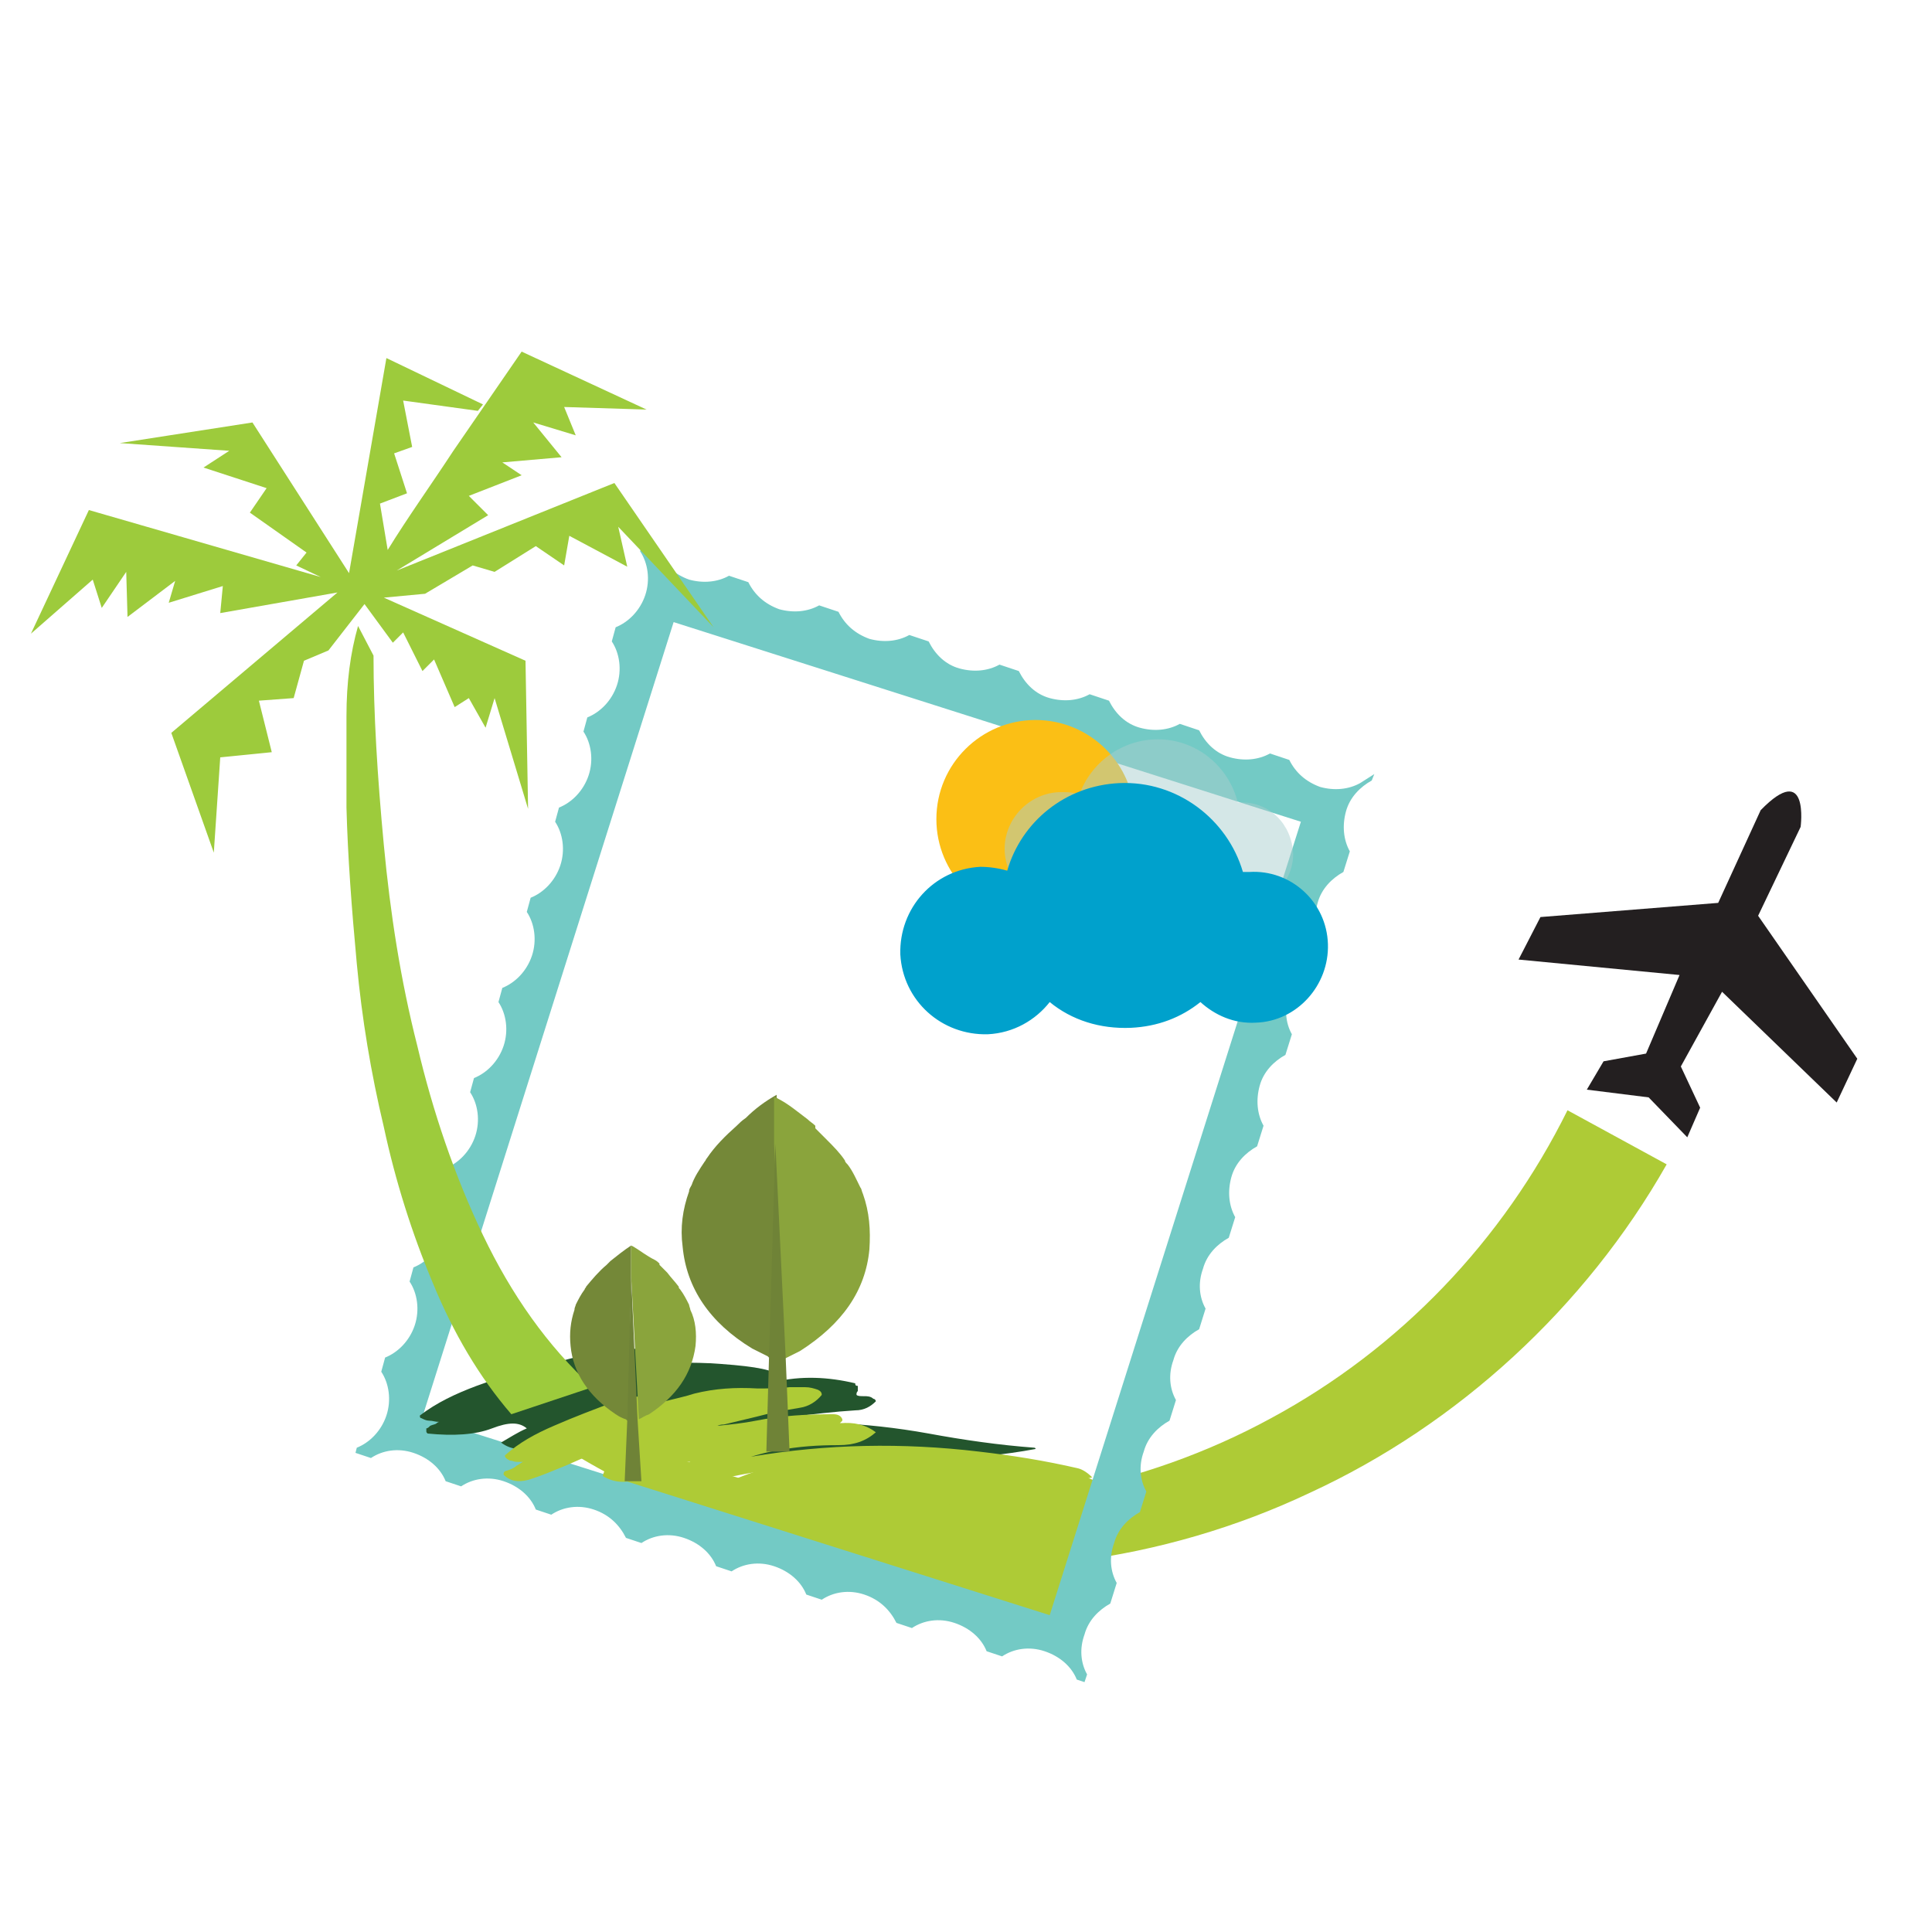 <?xml version="1.0" encoding="utf-8"?>
<!-- Generator: Adobe Illustrator 18.1.0, SVG Export Plug-In . SVG Version: 6.00 Build 0)  -->
<svg version="1.1" id="Layer_1" xmlns="http://www.w3.org/2000/svg" xmlns:xlink="http://www.w3.org/1999/xlink" x="0px" y="0px"
	 viewBox="0 0 150 150" enable-background="new 0 0 150 150" xml:space="preserve">
<g>
	<path fill="#AECB36" d="M83.9,121c0.5-1.9,1.3-3.8,2.1-5.6c-3.8-1.8-9.2-3-15.1-3c-7.9,0-14.7,2-18.4,5.1c6.9,1.4,13.1,4.8,20,6.5
		c3.5,0.9,7,1.6,10.5,2.4C83.1,124.5,83.4,122.7,83.9,121z"/>
	<path fill="#AECB36" d="M121.7,86.2c-5,10.1-13,18.5-23,23.9c-9.9,5.4-21.7,7.7-33.1,6.3c-8-1-15.8-3.7-22.7-7.9
		c-0.5,0.8-1.2,1.5-2,2c7.1,5,15.4,8.6,24.1,10.2c12.2,2.3,25.3,0.6,36.7-4.8c11.5-5.3,21.4-14.4,27.7-25.5L121.7,86.2z"/>
	<path fill="#73CAC5" d="M105.6,60.8c-0.9,0.5-2,0.6-3.1,0.3c-1.1-0.4-1.9-1.1-2.4-2.1l-1.5-0.5c-0.9,0.5-2,0.6-3.1,0.3
		c-1.1-0.3-1.9-1.1-2.4-2.1l-1.5-0.5c-0.9,0.5-2,0.6-3.1,0.3c-1.1-0.3-1.9-1.1-2.4-2.1l-1.5-0.5c-0.9,0.5-2,0.6-3.1,0.3
		c-1.1-0.3-1.9-1.1-2.4-2.1l-1.5-0.5c-0.9,0.5-2,0.6-3.1,0.3c-1.1-0.3-1.9-1.1-2.4-2.1l-1.5-0.5c-0.9,0.5-2,0.6-3.1,0.3
		c-1.1-0.4-1.9-1.1-2.4-2.1l-1.5-0.5c-0.9,0.5-2,0.6-3.1,0.3c-1.1-0.4-1.9-1.1-2.4-2.1l-1.5-0.5c-0.9,0.5-2,0.6-3.1,0.3
		c-1.1-0.4-1.9-1.1-2.4-2.1l-1.3-0.4l-0.1,0.3c0.6,0.9,0.8,2.2,0.4,3.4c-0.4,1.2-1.3,2.1-2.3,2.5l-0.3,1.1c0.6,0.9,0.8,2.2,0.4,3.4
		c-0.4,1.2-1.3,2.1-2.3,2.5l-0.3,1.1c0.6,0.9,0.8,2.2,0.4,3.4c-0.4,1.2-1.3,2.1-2.3,2.5l-0.3,1.1c0.6,0.9,0.8,2.2,0.4,3.4
		c-0.4,1.2-1.3,2.1-2.3,2.5l-0.3,1.1c0.6,0.9,0.8,2.2,0.4,3.4c-0.4,1.2-1.3,2.1-2.3,2.5l-0.3,1.1c0.6,0.9,0.8,2.2,0.4,3.4
		c-0.4,1.2-1.3,2.1-2.3,2.5l-0.3,1.1c0.6,0.9,0.8,2.2,0.4,3.4c-0.4,1.2-1.3,2.1-2.3,2.5L34,92.5c0.6,0.9,0.8,2.2,0.4,3.4
		c-0.4,1.2-1.3,2.1-2.3,2.5l-0.3,1.1c0.6,0.9,0.8,2.2,0.4,3.4c-0.4,1.2-1.3,2.1-2.3,2.5l-0.3,1.1c0.6,0.9,0.8,2.2,0.4,3.4
		c-0.4,1.2-1.3,2.1-2.3,2.5l-0.1,0.4l1.2,0.4c0.9-0.6,2.1-0.8,3.3-0.4c1.2,0.4,2.1,1.2,2.5,2.2l1.2,0.4c0.9-0.6,2.1-0.8,3.3-0.4
		c1.2,0.4,2.1,1.2,2.5,2.2l1.2,0.4c0.9-0.6,2.1-0.8,3.3-0.4c1.2,0.4,2,1.2,2.5,2.2l1.2,0.4c0.9-0.6,2.1-0.8,3.3-0.4
		c1.2,0.4,2.1,1.2,2.5,2.2l1.2,0.4c0.9-0.6,2.1-0.8,3.3-0.4c1.2,0.4,2.1,1.2,2.5,2.2l1.2,0.4c0.9-0.6,2.1-0.8,3.3-0.4
		c1.2,0.4,2,1.2,2.5,2.2l1.2,0.4c0.9-0.6,2.1-0.8,3.3-0.4c1.2,0.4,2.1,1.2,2.5,2.2l1.2,0.4c0.9-0.6,2.1-0.8,3.3-0.4
		c1.2,0.4,2.1,1.2,2.5,2.2l0.6,0.2l0.2-0.6c-0.5-0.9-0.6-2-0.2-3.1c0.3-1.1,1.1-1.9,2-2.4l0.5-1.6c-0.5-0.9-0.6-2-0.2-3.1
		c0.3-1.1,1.1-1.9,2-2.4l0.5-1.6c-0.5-0.9-0.6-2-0.2-3.1c0.3-1.1,1.1-1.9,2-2.4l0.5-1.6c-0.5-0.9-0.6-2-0.2-3.1
		c0.3-1.1,1.1-1.9,2-2.4l0.5-1.6c-0.5-0.9-0.6-2-0.2-3.1c0.3-1.1,1.1-1.9,2-2.4l0.5-1.6c-0.5-0.9-0.6-2-0.3-3.1
		c0.3-1.1,1.1-1.9,2-2.4l0.5-1.6c-0.5-0.9-0.6-2-0.3-3.1c0.3-1.1,1.1-1.9,2-2.4l0.5-1.6c-0.5-0.9-0.6-2-0.2-3.1
		c0.3-1.1,1.1-1.9,2-2.4l0.5-1.6c-0.5-0.9-0.6-2-0.3-3.1c0.3-1.1,1.1-1.9,2-2.4l0.5-1.6c-0.5-0.9-0.6-2-0.3-3.1
		c0.3-1.1,1.1-1.9,2-2.4l0.2-0.5L105.6,60.8z M81.5,125.4L32.8,110l19.5-61.7L101,63.8L81.5,125.4z"/>
	<path fill="#23552D" d="M66.4,107.4C66.3,107.4,66.3,107.4,66.4,107.4c-2.1-0.5-4.2-0.6-6.3-0.1l0,0c0,0,0,0,0.1-0.1
		c0,0,0.1,0,0.1-0.1c0,0,0,0,0-0.1c0,0,0-0.1,0-0.1c0,0,0-0.1,0-0.1c-0.1-0.4-1.5-0.7-4.3-0.9c-1.2-0.1-2.3-0.1-3.3-0.1
		c0.3-0.1,0.5-0.2,0.8-0.4c0,0,0.1-0.1,0.1-0.1c0-0.1,0-0.1,0-0.1c-0.3-0.4-0.7-0.6-1.2-0.6c-0.8,0-1.6,0.1-2.4,0.1
		c-1.3,0-2.7,0.2-4,0.4c-1.1,0.2-2.2,0.5-3.3,0.8c-1.9,0.5-3.8,1-5.7,1.7c-1.6,0.6-3.1,1.3-4.4,2.3c0,0.1,0,0.2,0.1,0.2
		c0.2,0.1,0.4,0.2,0.6,0.2c0.3,0,0.5,0.1,0.8,0.1l0,0c-0.1,0-0.2,0.1-0.2,0.1c-0.1,0.1-0.3,0.1-0.5,0.2c-0.1,0.1-0.2,0.2-0.3,0.2
		c0,0,0,0,0,0.1c0,0,0,0,0,0.1c0,0.1,0,0.1,0.1,0.2c2,0.2,3.7,0.1,5-0.4c1.3-0.5,2.1-0.5,2.7,0c-0.7,0.3-1.3,0.7-2,1.1
		c0.8,0.6,1.8,0.7,2.9,0.1c0.6-0.3,1.3-0.6,1.9-0.7c1.3-0.3,2.6-0.7,3.9-1c1.5-0.3,3-0.7,4.5-0.9c1.2-0.2,2.5-0.4,3.7-0.6
		c-0.7,0.2-1.4,0.3-2,0.5c-0.9,0.2-1.8,0.4-2.8,0.6c-1.3,0.2-2.6,0.6-3.9,0.9c-0.4,0.1-0.7,0.3-0.8,0.7c0,0.1,0,0.1,0.1,0.1
		c0.4,0.3,0.9,0.4,1.5,0.3c0.2,0,0.3,0,0.1,0.2c0,0,0,0,0,0.1c0,0.1,0.1,0.2,0.2,0.2c1.9,0.2,2.8,0.2,2.7,0
		c-0.1-0.2,2.1-0.1,6.5,0.2c-0.1,0.1-0.1,0.1-0.2,0.2c0,0.1-0.1,0.1-0.1,0.2c0.2,0.3,0.5,0.5,0.9,0.5c1.1,0.1,2.2-0.1,3.2-0.5
		c0.1,0,0.2-0.1,0.3-0.1c0.2,0,0.3,0,0.5,0c7.5,0.6,13.6,0.4,18.4-0.5c0-0.1-0.1-0.1-0.1-0.1c-2.7-0.2-5.5-0.6-8.2-1.1
		c-5-0.9-9.9-1.1-14.7-0.5c0.2-0.1,0.5-0.1,0.8-0.2c1.1-0.2,2.2-0.4,3.3-0.6c1.6-0.2,3.3-0.4,4.9-0.5c0.7,0,1.2-0.3,1.6-0.7
		c0-0.1-0.1-0.2-0.2-0.2c-0.2-0.2-0.5-0.2-0.7-0.2c-0.3,0-0.5,0-0.6-0.1c0,0,0,0,0-0.1c0,0,0-0.1,0.1-0.2c0,0,0,0,0-0.1
		c0,0,0-0.1,0-0.1c0,0,0,0,0-0.1c0,0,0-0.1,0-0.1C66.4,107.6,66.4,107.5,66.4,107.4C66.4,107.5,66.4,107.5,66.4,107.4L66.4,107.4z"
		/>
	<path fill="#AECB36" d="M51.6,108.8c-1.2-0.5-2.5-0.5-3.8,0c-1.6,0.6-3.2,1.2-4.8,1.9c-1.4,0.6-2.7,1.3-3.8,2.3
		c0,0.2,0.2,0.3,0.4,0.4c0.2,0,0.3,0.1,0.5,0.1c0.1,0,0.3,0,0.4,0c0,0,0.1,0,0.1,0c-0.2,0.1-0.3,0.2-0.5,0.3
		c-0.2,0.2-0.5,0.3-0.8,0.4c-0.1,0-0.2,0.1-0.2,0.2c0,0,0,0,0,0.1c0.5,0.5,1.1,0.6,1.9,0.4c1-0.3,1.9-0.7,2.9-1.1
		c0.9-0.4,1.8-0.8,2.6-1.1c0,0.1,0,0.2,0.1,0.2c0.5,0.2,0.9,0.3,1.4,0.3c-0.1,0.1-0.2,0.1-0.3,0.2c-0.5,0.3-0.8,0.7-0.9,1.2
		c1,0.6,2.1,0.6,3.2,0c1.1-0.6,2.2-0.9,3.4-1.1c0.1,0,0.1,0,0.2,0c-0.2,0.1-0.4,0.1-0.6,0.2c-0.5,0.1-0.9,0.2-1.3,0.4
		c-0.2,0.1-0.3,0.2-0.3,0.4c0,0,0,0.1,0,0.1c0,0.1,0,0.2,0.1,0.2c1.6,0.3,3.3,0.3,5-0.1c5.8-1.2,11.7-1.6,17.7-1.1
		c1.9,0.1,3.8,0.5,5.7,1c1.8,0.5,3.4,0.5,4.9,0.1c-0.3-0.3-0.7-0.6-1.1-0.7c-2.6-0.6-5.1-1-7.7-1.3c-5.9-0.7-11.8-0.6-17.7,0.4
		c0.7-0.2,1.4-0.4,2.1-0.5c1.6-0.3,3.1-0.4,4.7-0.4c1.2,0,2.1-0.3,2.9-1c-0.8-0.6-1.7-0.8-2.8-0.7c0,0,0.1-0.1,0.1-0.1
		c0,0,0.1-0.1,0.1-0.1c0,0,0-0.1,0-0.1c-0.1-0.3-0.4-0.4-0.7-0.4c-2,0-4,0.1-6,0.5c-1,0.2-2,0.3-3,0.4c0.2-0.1,0.4-0.1,0.5-0.1
		c0.8-0.2,1.7-0.4,2.5-0.6c1.1-0.3,2.2-0.5,3.4-0.7c0.7-0.1,1.3-0.5,1.7-1c0-0.2-0.1-0.3-0.3-0.4c-0.3-0.1-0.6-0.2-1-0.2
		c-0.4,0-0.8,0-1.2,0c-0.8,0.1-1.7,0.1-2.5,0.1c-1.7-0.1-3.3,0-4.9,0.4C53.3,108.4,52.4,108.6,51.6,108.8L51.6,108.8z M64.5,110.8
		C64.4,110.8,64.4,110.8,64.5,110.8C64.5,110.8,64.5,110.8,64.5,110.8C64.5,110.8,64.5,110.8,64.5,110.8L64.5,110.8z"/>
	<g>
		<path fill="#9DCB3C" d="M7.2,45l0.7,2.2l1.9-2.8l0.1,3.5l3.7-2.8l-0.5,1.7l4.2-1.3l-0.2,2.1l9.1-1.6L13.3,56.9l3.3,9.3l0.5-7.4
			l4-0.4l-1-4l2.7-0.2l0.8-2.9l1.9-0.8l2.8-3.6l2.2,3l0.8-0.8l1.5,3l0.9-0.9l1.6,3.7l1.1-0.7l1.3,2.3l0.7-2.3l2.6,8.6l-0.2-11.5
			l-11-4.9l3.2-0.3l3.7-2.2l1.7,0.5l3.2-2l2.2,1.5l0.4-2.3l4.5,2.4l-0.7-3.1l7.4,7.8l-7.7-11.2l-16.9,6.8l7.1-4.3l-1.5-1.5l4.1-1.6
			l-1.5-1l4.6-0.4l-2.2-2.7l3.3,1l-0.9-2.2l6.4,0.2l-9.7-4.5c-1.8,2.6-3.5,5.1-5.3,7.7c-1.7,2.6-3.5,5.1-5.1,7.7l-0.6-3.6l2.1-0.8
			l-1-3.1l1.4-0.5l-0.7-3.6l5.8,0.8l0.4-0.5L30,27.8l-2.9,16.7l-7.5-11.7L9.3,34.4l8.5,0.6l-2,1.3l4.9,1.6l-1.3,1.9l4.4,3.1L23,43.9
			l1.9,0.9l-18-5.2l-4.5,9.6L7.2,45z"/>
		<path fill="#9DCB3C" d="M46,107.7c-3.5-3.2-6.3-7.2-8.5-11.8c-2.2-4.6-3.9-9.6-5.1-14.7c-1.3-5.1-2.1-10.3-2.6-15.6
			C29.3,60.3,29,55.4,29,50.9l-1.2-2.3c-0.6,2.1-0.9,4.4-0.9,7c0,2.6,0,5,0,7.1c0.1,3.8,0.4,7.8,0.8,12.1c0.4,4.3,1.1,8.5,2.1,12.7
			c0.9,4.2,2.2,8.3,3.8,12.1c1.6,3.9,3.6,7.3,6.1,10.2L46,107.7z"/>
	</g>
	<path fill="#231F20" d="M139.8,64.2c0,0,0.7-5.2-3.1-1.3l-3.3,7.2l-13.8,1.1l-1.7,3.3l12.5,1.2l-2.6,6.1l-3.3,0.6l-1.3,2.2l4.8,0.6
		l3,3.1l1-2.3l-1.5-3.2l3.2-5.8l8.9,8.6l1.6-3.4l-7.7-11.1L139.8,64.2z"/>
	<path fill="#FBBF15" d="M88.1,63.6c0,4.3-3.5,7.7-7.7,7.7c-4.3,0-7.7-3.5-7.7-7.7c0-4.3,3.5-7.7,7.7-7.7
		C84.6,55.9,88.1,59.3,88.1,63.6z"/>
	<path opacity="0.49" fill="#A8CFCE" d="M96.4,62.3c-0.1,0-0.2,0-0.3,0c-0.7-2.8-3.2-4.9-6.2-4.9c-2.8,0-5.2,1.8-6.1,4.3
		c-0.5-0.2-0.9-0.2-1.4-0.2c-2.4,0-4.4,2-4.4,4.4c0,2.4,2,4.4,4.4,4.4c1.3,0,2.5-0.6,3.3-1.5c1.1,1,2.6,1.5,4.2,1.5
		c1.4,0,2.7-0.4,3.7-1.2c0.7,0.7,1.7,1.2,2.8,1.2c2.2,0,4-1.8,4-4C100.3,64,98.6,62.3,96.4,62.3z"/>
	<path fill="#00A1CC" d="M97,67.7c-0.2,0-0.3,0-0.5,0c-1.2-4.1-5.1-7.1-9.6-6.9c-4.2,0.2-7.6,3-8.7,6.8c-0.7-0.2-1.4-0.3-2.1-0.3
		c-3.6,0.2-6.3,3.2-6.2,6.8c0.2,3.6,3.2,6.3,6.8,6.2c2-0.1,3.7-1.1,4.8-2.5c1.7,1.4,3.9,2.1,6.3,2c2.1-0.1,3.9-0.8,5.4-2
		c1.1,1,2.6,1.7,4.3,1.6c3.2-0.1,5.7-2.9,5.6-6.1C103,70,100.2,67.5,97,67.7z"/>
	<path fill="#49A246" d="M66.4,99.4L66.4,99.4C66.4,99.4,66.5,99.4,66.4,99.4C66.5,99.4,66.4,99.4,66.4,99.4L66.4,99.4z"/>
	<path fill="#748838" d="M57.2,87.4L57.2,87.4C57.2,87.4,57.2,87.4,57.2,87.4c-0.9,0.8-1.7,1.6-2.3,2.5c-0.1,0.1-0.1,0.2-0.2,0.3
		c-0.4,0.6-0.8,1.2-1,1.8v0c-0.1,0.2-0.2,0.3-0.2,0.5c-0.5,1.4-0.7,2.8-0.5,4.3c0.3,3.2,2.1,5.9,5.4,7.9c0.4,0.2,0.8,0.4,1.2,0.6
		c0,0,0.1,0.1,0.1,0.1c0,0,0.1,0,0.1,0l0.5-16.8l0-3.6c-0.9,0.5-1.7,1.1-2.4,1.8C57.6,87,57.4,87.2,57.2,87.4
		C57.2,87.4,57.2,87.4,57.2,87.4L57.2,87.4z"/>
	<path fill="#8AA43C" d="M60.4,85.3c0,0-0.1-0.1-0.2-0.1c0,0,0,0-0.1,0l0,3.6l0.8,16.7c0.4-0.2,0.8-0.4,1.2-0.6
		c3.3-2.1,5.1-4.7,5.4-7.9c0.1-1.5,0-2.9-0.5-4.3c-0.1-0.2-0.1-0.4-0.2-0.5c-0.3-0.6-0.6-1.3-1-1.8c-0.1-0.1-0.2-0.2-0.2-0.3
		c-0.4-0.6-0.9-1.1-1.4-1.6c-0.3-0.3-0.6-0.6-0.9-0.9l0,0c0,0,0-0.1,0-0.1c0,0,0,0,0-0.1c-0.2-0.2-0.4-0.3-0.6-0.5
		C61.9,86.3,61.2,85.7,60.4,85.3L60.4,85.3z"/>
	<path fill="#49A246" d="M54.9,89.9c-0.1,0.1-0.1,0.2-0.2,0.3C54.8,90.1,54.8,90,54.9,89.9L54.9,89.9z"/>
	<polygon fill="#6F8337" points="59.5,112.7 61.3,112.7 61,105.4 60.2,88.8 59.7,105.6 59.5,112.7 	"/>
	<path fill="#49A246" d="M47.1,98.2L47.1,98.2C47.1,98.2,47.1,98.2,47.1,98.2L47.1,98.2L47.1,98.2z"/>
	<path fill="#748838" d="M47.1,98.2L47.1,98.2C47,98.2,47,98.2,47.1,98.2c-0.6,0.5-1.1,1.1-1.6,1.7c0,0.1-0.1,0.1-0.1,0.2
		c-0.3,0.4-0.5,0.8-0.7,1.2v0c0,0.1-0.1,0.2-0.1,0.4c-0.3,0.9-0.4,1.8-0.3,2.8c0.2,2.1,1.4,3.9,3.5,5.3c0.3,0.2,0.5,0.3,0.8,0.4
		c0,0,0,0,0.1,0.1c0,0,0,0,0.1,0L49,99.1l0-2.4c-0.6,0.4-1.1,0.8-1.6,1.2C47.3,98,47.2,98.1,47.1,98.2
		C47.1,98.2,47.1,98.2,47.1,98.2L47.1,98.2z"/>
	<path fill="#8AA43C" d="M49.2,96.8C49.1,96.8,49.1,96.8,49.2,96.8C49,96.7,49,96.7,49,96.7l0,2.4l0.6,11.1c0.2-0.1,0.5-0.3,0.8-0.4
		c2.1-1.4,3.3-3.1,3.6-5.3c0.1-1,0-2-0.4-2.8c0-0.1-0.1-0.3-0.1-0.4c-0.2-0.4-0.4-0.8-0.7-1.2c-0.1-0.1-0.1-0.1-0.1-0.2
		c-0.3-0.4-0.6-0.7-0.9-1.1c-0.2-0.2-0.4-0.4-0.6-0.6l0,0c0,0,0-0.1,0-0.1c0,0,0,0,0,0c-0.1-0.1-0.2-0.2-0.4-0.3
		C50.2,97.5,49.7,97.1,49.2,96.8L49.2,96.8z"/>
	<path fill="#49A246" d="M51,98.2C51,98.2,51,98.3,51,98.2L51,98.2C51.1,98.2,51.1,98.2,51,98.2L51,98.2z"/>
	<path fill="#49A246" d="M45.5,99.9c0,0.1-0.1,0.1-0.1,0.2C45.4,100,45.5,100,45.5,99.9L45.5,99.9z"/>
	<polygon fill="#6F8337" points="48.5,115 49.8,115 49.5,110.2 49,99.1 48.7,110.3 48.5,115 	"/>
</g>
</svg>

